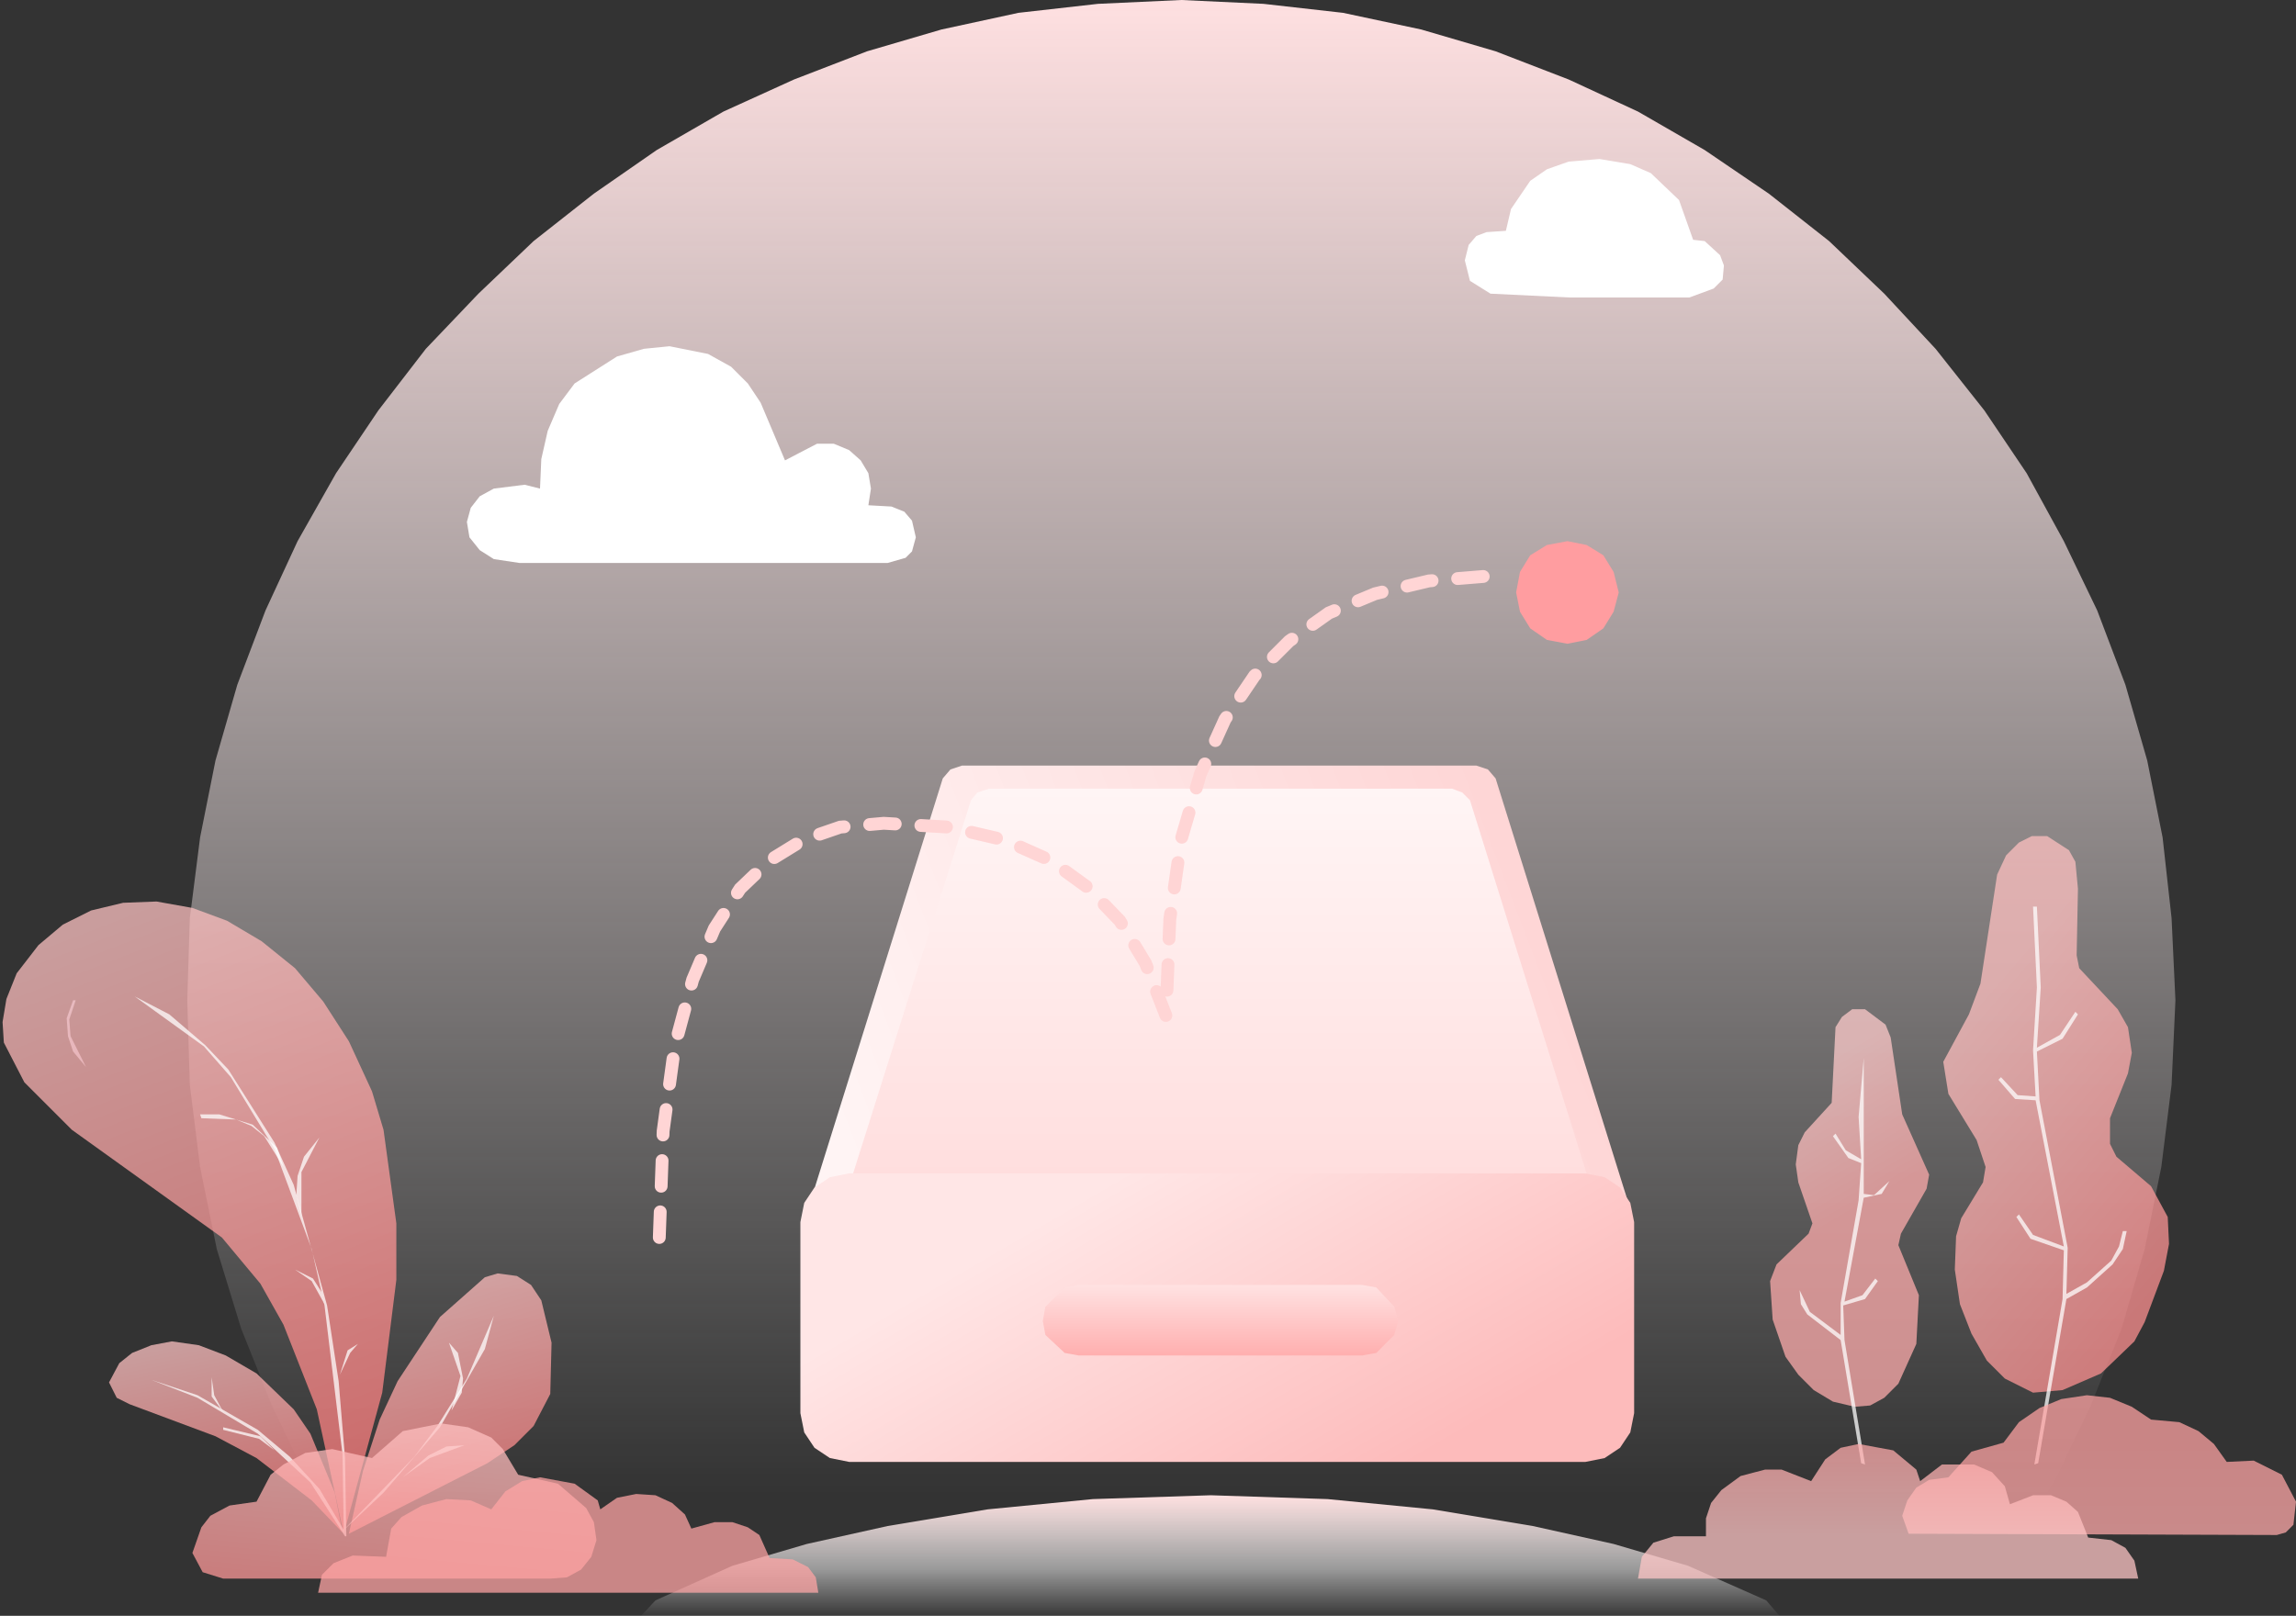 <?xml version="1.0" standalone="no"?><!DOCTYPE svg PUBLIC "-//W3C//DTD SVG 1.1//EN" "http://www.w3.org/Graphics/SVG/1.1/DTD/svg11.dtd"><svg height="126" node-id="1" sillyvg="true" template-height="126" template-width="179" version="1.1" viewBox="0 0 179 126" width="179" xmlns="http://www.w3.org/2000/svg" xmlns:xlink="http://www.w3.org/1999/xlink"><rect x="0" y="0" width="179" height="126" fill="#333333" stroke="none"/><defs node-id="87"><linearGradient gradientUnits="objectBoundingBox" id="linear-gradient" node-id="3" spreadMethod="pad" x1="0.5" x2="0.5" y1="0" y2="1"><stop offset="0" stop-color="#ffe0e0"></stop><stop offset="0.6" stop-color="#ffffff" stop-opacity="0.502"></stop><stop offset="1" stop-color="#ffffff" stop-opacity="0"></stop></linearGradient><linearGradient gradientUnits="objectBoundingBox" id="linear-gradient-2" node-id="7" spreadMethod="pad" x1="0.5" x2="0.5" y1="0" y2="0.921"><stop offset="0" stop-color="#ffe0e1"></stop><stop offset="1" stop-color="#ffffff" stop-opacity="0"></stop></linearGradient><linearGradient gradientUnits="objectBoundingBox" id="linearGradient1" node-id="103" spreadMethod="pad" x1="0.42" x2="0.66" y1="0" y2="1"><stop offset="0" stop-color="#ffc3c3"></stop><stop offset="1" stop-color="#ff7b7b"></stop></linearGradient><linearGradient gradientUnits="objectBoundingBox" id="linearGradient2" node-id="110" spreadMethod="pad" x1="0.42" x2="0.66" y1="0" y2="1"><stop offset="0" stop-color="#ffc3c3"></stop><stop offset="1" stop-color="#ff7b7b"></stop></linearGradient><linearGradient gradientUnits="objectBoundingBox" id="linear-gradient-3" node-id="10" spreadMethod="pad" x1="0.42" x2="0.66" y1="0" y2="1"><stop offset="0" stop-color="#ffc3c3"></stop><stop offset="1" stop-color="#ff7b7b"></stop></linearGradient><linearGradient gradientUnits="objectBoundingBox" id="linear-gradient-6" node-id="13" spreadMethod="pad" x1="0.58" x2="0.34" y1="0" y2="1"><stop offset="0" stop-color="#ffc3c3"></stop><stop offset="1" stop-color="#ff9a9a"></stop></linearGradient><linearGradient gradientUnits="objectBoundingBox" id="linear-gradient-7" node-id="16" spreadMethod="pad" x1="0.442" x2="0.534" y1="0.107" y2="0.5"><stop offset="0" stop-color="#ffcccc"></stop><stop offset="1" stop-color="#ffadad"></stop></linearGradient><linearGradient gradientUnits="objectBoundingBox" id="linear-gradient-8" node-id="19" spreadMethod="pad" x1="0.224" x2="0.57" y1="0.262" y2="1"><stop offset="0" stop-color="#ffc1c1"></stop><stop offset="1" stop-color="#ff9191"></stop></linearGradient><linearGradient gradientUnits="objectBoundingBox" id="linear-gradient-9" node-id="22" spreadMethod="pad" x1="0.5" x2="0.5" y1="0.327" y2="1"><stop offset="0" stop-color="#ffa3a3"></stop><stop offset="1" stop-color="#ffaaaa"></stop></linearGradient><linearGradient gradientUnits="objectBoundingBox" id="linear-gradient-10" node-id="25" spreadMethod="pad" x1="0.5" x2="0.5" y1="0.673" y2="0"><stop offset="0" stop-color="#ffc6c6"></stop><stop offset="1" stop-color="#ffaaaa"></stop></linearGradient><linearGradient gradientUnits="objectBoundingBox" id="linear-gradient-11" node-id="28" spreadMethod="pad" x1="0.401" x2="0.34" y1="1.751" y2="1"><stop offset="0" stop-color="#ffcccc"></stop><stop offset="1" stop-color="#ffa5a5"></stop></linearGradient><linearGradient gradientUnits="objectBoundingBox" id="linear-gradient-12" node-id="31" spreadMethod="pad" x1="0" x2="1.38" y1="0.618" y2="0.324"><stop offset="0" stop-color="#fff4f4"></stop><stop offset="1" stop-color="#fdc6c6"></stop></linearGradient><linearGradient gradientUnits="objectBoundingBox" id="linear-gradient-13" node-id="34" spreadMethod="pad" x1="0.5" x2="0.5" y1="0" y2="1.137"><stop offset="0" stop-color="#fff5f5"></stop><stop offset="1" stop-color="#ffd9d9"></stop></linearGradient><linearGradient gradientUnits="objectBoundingBox" id="linear-gradient-14" node-id="37" spreadMethod="pad" x1="0.127" x2="0.823" y1="0.44" y2="0.851"><stop offset="0" stop-color="#ffe6e6"></stop><stop offset="1" stop-color="#fdbbbb"></stop></linearGradient><linearGradient gradientUnits="objectBoundingBox" id="linear-gradient-15" node-id="40" spreadMethod="pad" x1="0.5" x2="0.5" y1="0" y2="1"><stop offset="0" stop-color="#ffe2e2"></stop><stop offset="1" stop-color="#ffafaf"></stop></linearGradient></defs><g node-id="182"><g node-id="184"><g node-id="191"><path d="M 138.90 126.20 L 137.70 124.80 L 131.60 122.10 L 125.80 120.40 L 119.50 119.00 L 111.70 117.70 L 103.50 116.90 L 94.40 116.60 L 85.20 116.90 L 77.00 117.70 L 69.20 119.00 L 62.90 120.40 L 57.10 122.10 L 51.10 124.80 L 49.80 126.20 Z" fill="url(#linear-gradient)" fill-rule="nonzero" group-id="1,3,10" id="路径_8510" node-id="46" stroke="none" target-height="9.6" target-width="89.1" target-x="49.8" target-y="116.6"></path></g><g node-id="192"><g node-id="193"><g node-id="195"><path d="M 153.00 126.30 L 156.90 121.00 L 160.20 115.40 L 163.00 109.60 L 165.40 103.60 L 167.20 97.40 L 168.50 91.00 L 169.30 84.60 L 169.60 78.00 L 169.30 71.60 L 168.60 65.30 L 167.40 59.30 L 165.70 53.40 L 163.50 47.60 L 160.90 42.20 L 158.00 36.90 L 154.70 32.00 L 150.90 27.20 L 146.90 22.90 L 142.60 18.80 L 137.90 15.10 L 132.90 11.70 L 127.70 8.70 L 122.30 6.20 L 116.60 4.00 L 110.80 2.30 L 104.70 1.00 L 98.50 0.30 L 92.10 0.00 L 85.60 0.30 L 79.40 1.00 L 73.40 2.30 L 67.60 4.00 L 61.90 6.20 L 56.40 8.70 L 51.20 11.70 L 46.30 15.10 L 41.60 18.80 L 37.30 22.90 L 33.20 27.20 L 29.50 32.00 L 26.20 36.90 L 23.20 42.20 L 20.70 47.60 L 18.50 53.40 L 16.80 59.30 L 15.60 65.30 L 14.80 71.60 L 14.60 78.00 L 14.80 84.60 L 15.60 91.00 L 16.90 97.40 L 18.80 103.60 L 21.20 109.60 L 24.00 115.40 L 27.30 121.00 L 31.10 126.30 L 153.00 126.30 Z" fill="url(#linear-gradient-2)" fill-rule="nonzero" group-id="1,3,11,12,14" id="路径_8333" node-id="49" stroke="none" target-height="126.3" target-width="155" target-x="14.6" target-y="0"></path></g><g node-id="196"><path d="M 122.40 23.20 L 116.20 22.90 L 114.60 21.90 L 114.20 20.30 L 114.50 19.10 L 115.10 18.40 L 115.90 18.10 L 117.40 18.00 L 117.80 16.30 L 119.30 14.10 L 120.60 13.20 L 122.30 12.60 L 124.70 12.40 L 127.10 12.80 L 128.70 13.50 L 130.90 15.60 L 132.00 18.70 L 132.90 18.80 L 134.10 19.90 L 134.40 20.70 L 134.30 21.80 L 133.60 22.50 L 131.70 23.20 L 122.40 23.20 Z" fill="#ffffff" fill-rule="nonzero" group-id="1,3,11,12,15" id="路径_5901" node-id="50" stroke="none" target-height="10.8" target-width="20.2" target-x="114.2" target-y="12.4"></path></g><path d="M 44.80 29.90 L 43.60 31.50 L 42.70 33.60 L 42.20 35.80 L 42.10 38.10 L 40.90 37.80 L 38.50 38.10 L 37.40 38.70 L 36.70 39.60 L 36.40 40.70 L 36.60 41.90 L 37.40 42.90 L 38.50 43.60 L 40.50 43.90 L 69.20 43.90 L 70.60 43.50 L 71.10 43.00 L 71.40 41.90 L 71.10 40.60 L 70.50 39.90 L 69.50 39.50 L 67.70 39.40 L 67.90 38.10 L 67.70 36.90 L 67.10 35.90 L 66.20 35.10 L 65.00 34.60 L 63.70 34.60 L 61.20 35.90 L 59.30 31.40 L 58.30 29.90 L 57.00 28.60 L 55.20 27.60 L 52.20 27.00 L 50.20 27.20 L 48.10 27.80 L 44.80 29.90 Z" fill="#ffffff" fill-rule="nonzero" group-id="1,3,11,12,16" id="路径_5902" node-id="51" stroke="none" target-height="16.9" target-width="35" target-x="36.4" target-y="27"></path></g><g node-id="194"><g node-id="198"><g node-id="204"><path d="M 6.70 83.20 L 5.70 82.00 L 5.30 80.80 L 5.20 79.40 L 5.70 78.00 L 5.90 78.00 L 5.40 79.50 L 5.50 80.80 L 6.70 83.20 Z" fill="#d0e7fe" fill-opacity="0.736" fill-rule="nonzero" group-id="1,3,11,13,17,23" id="Path" node-id="54" stroke="none" target-height="5.2" target-width="1.5" target-x="5.2" target-y="78"></path></g><g node-id="205"><path d="M 26.70 119.50 L 24.30 117.00 L 20.00 113.70 L 16.80 112.00 L 10.10 109.50 L 9.10 109.00 L 8.50 107.80 L 9.30 106.30 L 10.30 105.50 L 11.80 104.90 L 13.40 104.60 L 15.50 104.90 L 17.60 105.70 L 20.00 107.10 L 22.90 109.90 L 24.20 111.80 L 26.10 116.40 L 26.70 119.50 Z" fill="url(#linearGradient1)" fill-opacity="0.736" fill-rule="nonzero" group-id="1,3,11,13,17,24" id="Path-2" node-id="55" stroke="none" target-height="14.9" target-width="18.2" target-x="8.5" target-y="104.6"></path></g><path d="M 1.30 75.90 L 3.00 73.70 L 4.90 72.10 L 7.10 71.00 L 9.60 70.40 L 12.20 70.30 L 15.00 70.80 L 17.70 71.80 L 20.40 73.40 L 23.00 75.50 L 25.20 78.10 L 27.20 81.20 L 29.00 85.10 L 29.90 88.10 L 30.90 95.40 L 30.90 99.80 L 29.80 108.60 L 26.80 119.60 L 24.70 109.90 L 22.10 103.30 L 20.30 100.10 L 17.30 96.50 L 5.60 88.10 L 1.90 84.40 L 0.30 81.30 L 0.20 79.70 L 0.50 77.90 L 1.30 75.90 Z" fill="url(#linearGradient2)" fill-opacity="0.736" fill-rule="nonzero" group-id="1,3,11,13,17" id="Path-3" node-id="56" stroke="none" target-height="49.3" target-width="30.7" target-x="0.2" target-y="70.3"></path><g node-id="206"><path d="M 27.20 119.60 L 38.00 114.10 L 40.10 112.70 L 41.60 111.20 L 42.90 108.70 L 43.00 104.70 L 42.20 101.40 L 41.40 100.20 L 40.30 99.50 L 38.80 99.30 L 37.80 99.60 L 34.30 102.70 L 31.00 107.70 L 29.60 110.70 L 28.30 114.70 L 27.20 119.60 Z" fill="url(#linear-gradient-3)" fill-opacity="0.736" fill-rule="nonzero" group-id="1,3,11,13,17,25" id="Path-4" node-id="57" stroke="none" target-height="20.3" target-width="15.8" target-x="27.2" target-y="99.3"></path></g><g node-id="207"><path d="M 25.30 101.70 L 24.30 99.90 L 23.00 99.00 L 24.40 99.70 L 25.10 100.80 L 25.30 101.70 Z" fill="#ffffff" fill-opacity="0.736" fill-rule="nonzero" group-id="1,3,11,13,17,26" id="Path-5" node-id="58" stroke="none" target-height="2.7" target-width="2.3" target-x="23" target-y="99"></path></g><g node-id="208"><path d="M 26.50 107.20 L 27.10 105.30 L 27.90 104.80 L 27.30 105.50 L 26.50 107.20 Z" fill="#ffffff" fill-opacity="0.736" fill-rule="nonzero" group-id="1,3,11,13,17,27" id="Path-6" node-id="59" stroke="none" target-height="2.4" target-width="1.4" target-x="26.5" target-y="104.8"></path></g><g node-id="209"><path d="M 22.10 91.00 L 20.60 88.60 L 19.60 87.80 L 18.40 87.30 L 15.70 87.20 L 15.60 86.90 L 17.10 86.90 L 19.70 87.70 L 21.60 89.50 L 22.10 91.00 Z" fill="#ffffff" fill-opacity="0.736" fill-rule="nonzero" group-id="1,3,11,13,17,28" id="Path-7" node-id="60" stroke="none" target-height="4.1" target-width="6.5" target-x="15.6" target-y="86.9"></path></g><g node-id="210"><path d="M 23.50 94.80 L 23.10 93.20 L 23.20 91.70 L 23.70 90.20 L 24.90 88.70 L 23.50 91.40 L 23.50 94.80 Z" fill="#ffffff" fill-opacity="0.736" fill-rule="nonzero" group-id="1,3,11,13,17,29" id="Path-8" node-id="61" stroke="none" target-height="6.1" target-width="1.8" target-x="23.1" target-y="88.7"></path></g><g node-id="211"><path d="M 26.90 119.80 L 24.20 115.60 L 20.10 111.80 L 15.40 109.00 L 11.80 107.60 L 15.40 108.80 L 20.10 111.50 L 22.60 113.60 L 24.90 116.10 L 26.80 119.30 L 26.70 113.40 L 25.30 101.80 L 24.30 97.40 L 21.40 89.60 L 18.00 84.00 L 15.90 81.60 L 10.50 77.70 L 13.20 79.10 L 16.00 81.50 L 17.80 83.40 L 21.40 89.10 L 22.90 92.40 L 25.50 101.80 L 26.40 107.70 L 26.90 113.70 L 27.00 119.80 Z" fill="#ffffff" fill-opacity="0.736" fill-rule="nonzero" group-id="1,3,11,13,17,30" id="Path-9" node-id="62" stroke="none" target-height="42.1" target-width="16.5" target-x="10.5" target-y="77.7"></path></g><g node-id="212"><path d="M 26.60 119.50 L 32.30 113.60 L 34.10 111.20 L 36.40 107.50 L 38.50 102.60 L 37.80 105.20 L 34.30 111.30 L 29.90 116.40 L 26.60 119.50 Z" fill="#ffffff" fill-opacity="0.736" fill-rule="nonzero" group-id="1,3,11,13,17,31" id="Path-10" node-id="63" stroke="none" target-height="16.9" target-width="11.9" target-x="26.6" target-y="102.6"></path></g><g node-id="213"><path d="M 17.40 110.10 L 16.50 108.90 L 16.50 107.40 L 16.70 108.80 L 17.40 110.10 Z" fill="#ffffff" fill-opacity="0.736" fill-rule="nonzero" group-id="1,3,11,13,17,32" id="Path-11" node-id="64" stroke="none" target-height="2.7" target-width="0.9" target-x="16.5" target-y="107.4"></path></g><g node-id="214"><path d="M 21.40 113.10 L 20.20 112.20 L 17.40 111.50 L 17.40 111.30 L 20.30 112.00 L 21.40 113.10 Z" fill="#ffffff" fill-opacity="0.736" fill-rule="nonzero" group-id="1,3,11,13,17,33" id="Path-12" node-id="65" stroke="none" target-height="1.8" target-width="4" target-x="17.4" target-y="111.3"></path></g><g node-id="215"><path d="M 35.20 110.00 L 35.90 107.30 L 35.00 104.70 L 35.70 105.50 L 36.10 107.50 L 36.00 108.60 L 35.20 110.00 Z" fill="#ffffff" fill-opacity="0.736" fill-rule="nonzero" group-id="1,3,11,13,17,34" id="Path-13" node-id="66" stroke="none" target-height="5.3" target-width="1.1" target-x="35" target-y="104.7"></path></g><path d="M 31.40 115.20 L 33.40 113.50 L 34.80 112.80 L 36.20 112.70 L 33.50 113.70 L 31.40 115.20 Z" fill="#ffffff" fill-opacity="0.736" fill-rule="nonzero" group-id="1,3,11,13,17,35" id="Path-14" node-id="67" stroke="none" target-height="2.5" target-width="4.8" target-x="31.4" target-y="112.7"></path></g><g node-id="199"><path d="M 15.00 121.10 L 15.70 119.10 L 16.40 118.20 L 17.90 117.40 L 20.00 117.10 L 21.10 115.00 L 22.10 114.20 L 23.80 113.30 L 25.90 113.00 L 29.00 113.70 L 31.40 111.60 L 34.40 111.00 L 36.50 111.30 L 38.30 112.10 L 39.20 113.00 L 40.40 115.00 L 43.50 115.70 L 45.70 117.60 L 46.30 118.70 L 46.50 120.10 L 46.10 121.40 L 45.30 122.40 L 44.20 123.00 L 42.90 123.10 L 17.40 123.10 L 15.80 122.60 L 15.00 121.10 Z" fill="url(#linear-gradient-6)" fill-opacity="0.736" fill-rule="nonzero" group-id="1,3,11,13,18" id="Path备份-3" node-id="68" stroke="none" target-height="12.1" target-width="31.5" target-x="15" target-y="111"></path></g><g node-id="200"><g node-id="217"><g node-id="219"><path d="M 139.20 105.80 L 138.20 102.90 L 138.00 99.90 L 138.50 98.60 L 141.00 96.20 L 141.30 95.40 L 140.20 92.20 L 140.00 90.80 L 140.20 89.30 L 140.70 88.30 L 142.80 86.00 L 143.10 80.10 L 143.60 79.30 L 144.40 78.70 L 145.40 78.70 L 147.00 79.90 L 147.40 80.90 L 148.30 86.90 L 150.40 91.60 L 150.20 92.70 L 148.20 96.20 L 148.00 97.10 L 149.60 101.00 L 149.40 104.80 L 148.00 107.90 L 146.90 109.00 L 145.80 109.60 L 144.60 109.70 L 142.90 109.30 L 141.40 108.40 L 140.20 107.20 L 139.20 105.80 Z" fill="url(#linear-gradient-7)" fill-opacity="0.736" fill-rule="nonzero" group-id="1,3,11,13,19,36,38" id="Path-15" node-id="71" stroke="none" target-height="31" target-width="12.4" target-x="138" target-y="78.7"></path></g><path d="M 147.30 92.10 L 146.10 93.20 L 145.30 93.10 L 145.30 82.50 L 144.90 87.10 L 145.10 90.40 L 143.90 89.70 L 143.10 88.40 L 142.90 88.60 L 144.10 90.30 L 145.10 90.70 L 144.90 93.60 L 143.50 101.60 L 143.50 104.10 L 141.10 102.30 L 140.30 100.60 L 140.40 101.70 L 140.90 102.50 L 143.50 104.50 L 145.10 114.10 L 145.40 114.20 L 143.80 104.50 L 143.70 101.80 L 145.40 101.30 L 146.40 99.90 L 146.20 99.70 L 145.20 101.00 L 143.80 101.50 L 145.30 93.40 L 146.70 93.10 L 147.30 92.10 Z" fill="#ffffff" fill-opacity="0.736" fill-rule="nonzero" group-id="1,3,11,13,19,36,39" id="Path-16" node-id="72" stroke="none" target-height="31.7" target-width="7" target-x="140.3" target-y="82.5"></path></g><g node-id="218"><g node-id="221"><path d="M 167.20 103.10 L 168.70 99.10 L 169.10 97.00 L 169.00 94.90 L 167.70 92.50 L 165.00 90.20 L 164.50 89.20 L 164.50 87.20 L 165.90 83.70 L 166.20 82.10 L 165.90 80.10 L 165.10 78.70 L 162.10 75.50 L 161.90 74.50 L 162.00 69.30 L 161.80 67.20 L 161.30 66.30 L 159.60 65.20 L 158.40 65.20 L 157.40 65.70 L 156.40 66.70 L 155.70 68.20 L 154.40 76.70 L 153.50 79.10 L 151.50 82.80 L 151.90 85.30 L 154.10 88.90 L 154.80 91.00 L 154.60 92.20 L 152.90 95.00 L 152.50 96.40 L 152.40 99.00 L 152.80 101.70 L 153.70 104.00 L 154.90 106.10 L 156.30 107.50 L 158.50 108.60 L 160.80 108.40 L 163.80 107.10 L 166.40 104.60 L 167.20 103.10 Z" fill="url(#linear-gradient-8)" fill-opacity="0.736" fill-rule="nonzero" group-id="1,3,11,13,19,37,40" id="Path-17" node-id="74" stroke="none" target-height="43.4" target-width="17.6" target-x="151.5" target-y="65.2"></path></g><path d="M 165.80 96.00 L 165.50 96.00 L 165.20 97.20 L 164.60 98.30 L 162.70 100.00 L 161.10 100.90 L 161.20 97.30 L 159.00 85.80 L 158.80 82.00 L 160.80 81.00 L 162.00 79.10 L 161.80 78.90 L 160.60 80.70 L 158.80 81.70 L 159.10 77.00 L 158.80 70.70 L 158.50 70.70 L 158.80 77.00 L 158.50 81.90 L 158.70 85.50 L 157.30 85.40 L 156.00 84.00 L 155.80 84.20 L 157.10 85.70 L 158.70 85.80 L 160.90 97.20 L 158.50 96.30 L 157.40 94.70 L 157.20 94.90 L 158.30 96.60 L 160.90 97.50 L 160.80 101.30 L 158.60 114.20 L 158.90 114.10 L 161.10 101.30 L 162.70 100.40 L 164.70 98.60 L 165.50 97.40 L 165.80 96.00 Z" fill="#ffffff" fill-opacity="0.736" fill-rule="nonzero" group-id="1,3,11,13,19,37,41" id="Path-18" node-id="75" stroke="none" target-height="43.5" target-width="10" target-x="155.8" target-y="70.7"></path></g></g><g node-id="201"><path d="M 178.80 118.90 L 179.00 117.10 L 177.90 115.00 L 175.70 113.90 L 173.60 114.00 L 172.60 112.60 L 171.40 111.60 L 169.90 110.90 L 167.70 110.70 L 166.20 109.70 L 164.50 109.00 L 162.70 108.80 L 160.70 109.10 L 159.00 109.80 L 157.40 110.90 L 156.20 112.50 L 153.70 113.20 L 151.90 115.20 L 150.40 115.40 L 149.40 116.00 L 148.70 117.00 L 148.30 118.20 L 148.80 119.60 L 177.50 119.70 L 178.20 119.50 L 178.80 118.90" fill="url(#linear-gradient-9)" fill-opacity="0.736" fill-rule="nonzero" group-id="1,3,11,13,20" id="Fill-1" node-id="76" stroke="none" target-height="10.9" target-width="30.7" target-x="148.3" target-y="108.8"></path></g><g node-id="202"><path d="M 166.70 123.10 L 127.70 123.10 L 128.00 121.40 L 128.90 120.30 L 130.50 119.80 L 133.00 119.80 L 133.00 118.40 L 133.40 117.20 L 134.20 116.20 L 135.70 115.10 L 137.60 114.60 L 138.90 114.60 L 141.20 115.50 L 142.30 113.80 L 143.50 112.90 L 144.90 112.60 L 147.60 113.10 L 149.40 114.60 L 149.70 115.50 L 151.40 114.20 L 153.90 114.20 L 155.30 114.80 L 156.30 115.90 L 156.70 117.30 L 158.50 116.60 L 159.90 116.60 L 161.10 117.10 L 162.00 117.90 L 162.80 119.90 L 164.60 120.10 L 165.70 120.70 L 166.40 121.70 L 166.70 123.10 Z" fill="url(#linear-gradient-10)" fill-opacity="0.736" fill-rule="nonzero" group-id="1,3,11,13,21" id="路径-19" node-id="77" stroke="none" target-height="10.5" target-width="39" target-x="127.7" target-y="112.6"></path></g><path d="M 63.80 124.20 L 24.80 124.20 L 25.10 122.80 L 26.00 121.90 L 27.50 121.30 L 30.10 121.40 L 30.50 119.20 L 31.30 118.30 L 32.90 117.40 L 34.80 116.90 L 36.70 117.00 L 38.30 117.70 L 39.40 116.30 L 40.70 115.50 L 42.10 115.20 L 44.80 115.70 L 46.60 117.00 L 46.80 117.70 L 48.10 116.80 L 49.60 116.50 L 51.10 116.60 L 52.40 117.20 L 53.40 118.10 L 53.90 119.20 L 55.70 118.70 L 57.10 118.70 L 58.30 119.10 L 59.20 119.70 L 60.00 121.50 L 61.80 121.60 L 63.00 122.20 L 63.60 123.00 L 63.80 124.20 Z" fill="url(#linear-gradient-11)" fill-opacity="0.736" fill-rule="nonzero" group-id="1,3,11,13,22" id="路径-19-2" node-id="78" stroke="none" target-height="9" target-width="39" target-x="24.8" target-y="115.2"></path></g></g></g></g><g node-id="183"><g node-id="185"><path d="M 75.00 59.70 L 115.10 59.70 L 116.00 60.00 L 116.60 60.70 L 127.20 94.60 L 127.20 95.00 L 126.40 95.50 L 64.40 95.60 L 63.20 95.30 L 62.90 94.60 L 73.50 60.70 L 74.10 60.00 L 75.00 59.70 Z" fill="url(#linear-gradient-12)" fill-rule="evenodd" group-id="2,4" id="矩形" node-id="80" stroke="none" target-height="35.9" target-width="64.3" target-x="62.9" target-y="59.7"></path></g><g node-id="186"><path d="M 77.10 61.50 L 113.20 61.50 L 114.00 61.80 L 114.60 62.40 L 124.10 92.80 L 124.10 93.20 L 123.40 93.70 L 67.50 93.80 L 66.40 93.50 L 66.10 92.80 L 75.70 62.40 L 76.20 61.80 L 77.10 61.50 Z" fill="url(#linear-gradient-13)" fill-rule="evenodd" group-id="2,5" id="矩形-2" node-id="81" stroke="none" target-height="32.3" target-width="58" target-x="66.1" target-y="61.5"></path></g><g node-id="187"><path d="M 66.20 91.50 L 123.60 91.50 L 125.10 91.80 L 126.30 92.60 L 127.10 93.80 L 127.40 95.30 L 127.40 110.20 L 127.10 111.70 L 126.30 112.90 L 125.10 113.70 L 123.60 114.00 L 66.20 114.00 L 64.70 113.70 L 63.50 112.90 L 62.70 111.70 L 62.40 110.20 L 62.40 95.30 L 62.70 93.80 L 63.50 92.60 L 64.70 91.80 L 66.20 91.50 Z" fill="url(#linear-gradient-14)" fill-rule="nonzero" group-id="2,6" id="矩形-3" node-id="82" stroke="none" target-height="22.5" target-width="65" target-x="62.4" target-y="91.5"></path></g><g node-id="188"><path d="M 84.10 100.20 L 106.20 100.20 L 107.30 100.40 L 108.70 101.90 L 109.00 103.00 L 108.70 104.10 L 107.30 105.50 L 106.20 105.70 L 84.10 105.70 L 83.00 105.50 L 81.50 104.10 L 81.30 103.00 L 81.50 101.90 L 83.00 100.40 L 84.10 100.20 Z" fill="url(#linear-gradient-15)" fill-rule="nonzero" group-id="2,7" id="矩形-4" node-id="83" stroke="none" target-height="5.5" target-width="27.7" target-x="81.3" target-y="100.2"></path></g><g node-id="189"><path d="M 51.40 96.50 L 51.70 88.20 L 52.60 81.60 L 54.00 76.40 L 55.70 72.40 L 57.70 69.30 L 60.00 67.10 L 62.60 65.50 L 65.50 64.50 L 68.90 64.20 L 74.00 64.50 L 78.30 65.50 L 81.90 67.10 L 84.80 69.20 L 87.30 71.80 L 89.30 75.10 L 90.90 79.20 L 91.20 71.70 L 92.10 65.40 L 93.60 60.30 L 95.50 56.10 L 97.80 52.70 L 100.50 50.00 L 103.60 47.80 L 107.20 46.30 L 111.40 45.30 L 116.30 44.90" fill="none" group-id="2,8" id="路径-2" node-id="84" stroke="#ffd5d5" stroke-dasharray="2 2" stroke-linecap="round" stroke-width="1" target-height="51.6" target-width="64.9" target-x="51.4" target-y="44.9"></path></g><path d="M 126.20 46.20 L 125.80 47.70 L 125.00 49.00 L 123.70 49.90 L 122.20 50.20 L 120.60 49.90 L 119.30 49.00 L 118.50 47.70 L 118.20 46.20 L 118.50 44.60 L 119.30 43.30 L 120.60 42.50 L 122.20 42.20 L 123.70 42.50 L 125.00 43.30 L 125.80 44.60 L 126.20 46.20 Z" fill="#ff9da0" fill-rule="nonzero" group-id="2,9" id="椭圆形" node-id="85" stroke="none" target-height="8" target-width="8" target-x="118.2" target-y="42.2"></path></g></svg>